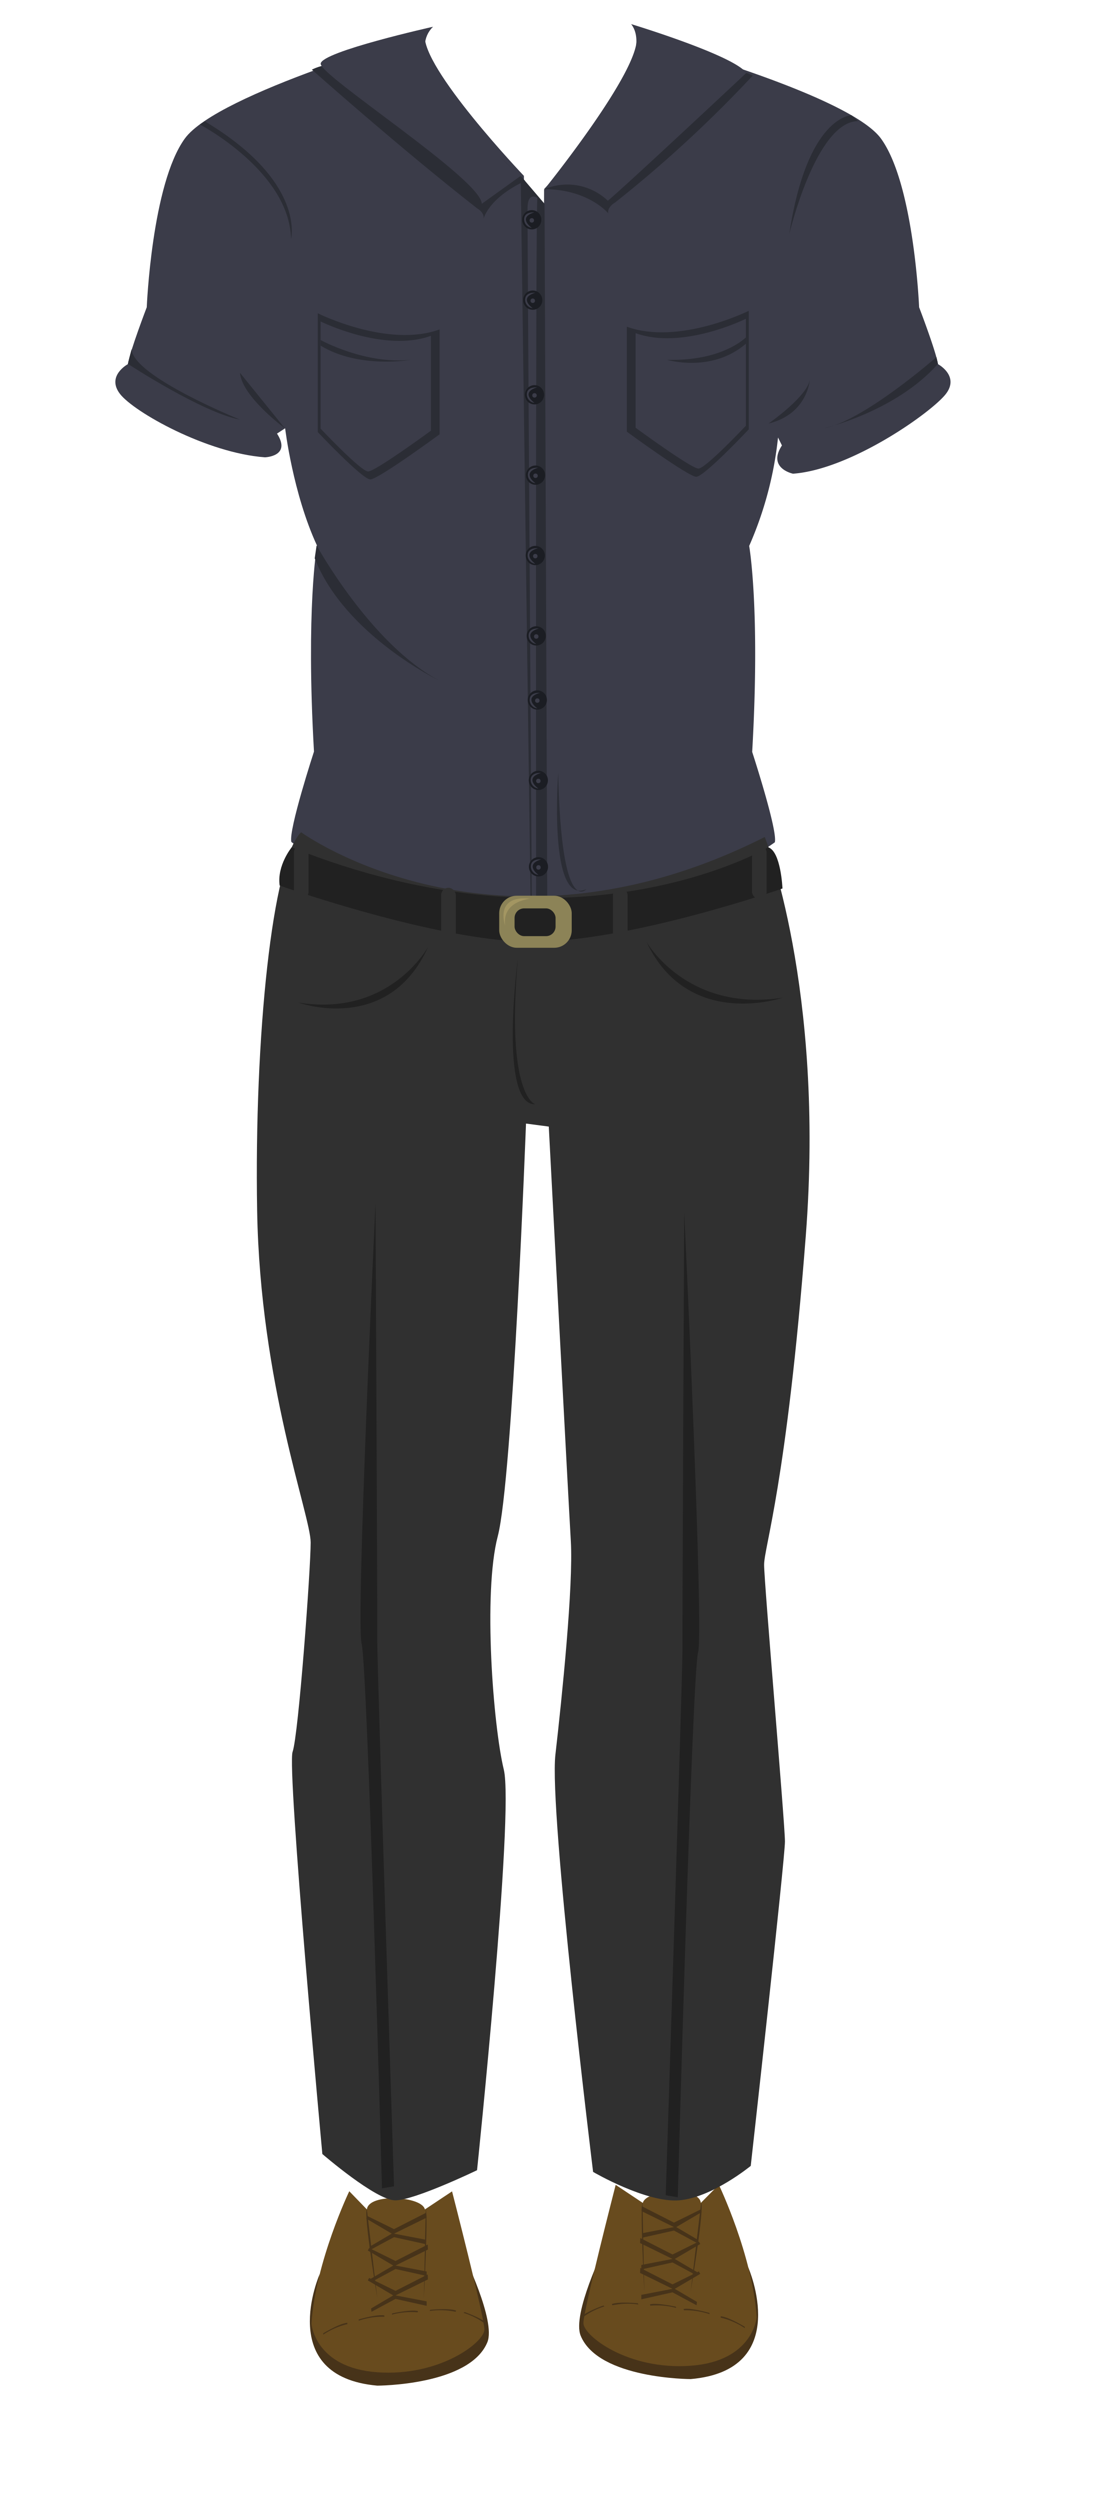 <svg xmlns="http://www.w3.org/2000/svg" viewBox="0 0 183 415"><defs><style>.cls-1{fill:none;}.cls-2{fill:#473319;}.cls-3{fill:#684b1e;}.cls-4{fill:#3b3c49;}.cls-5{fill:#2b2d35;}.cls-6{fill:#1b1d23;}.cls-7{fill:#303030;}.cls-8{fill:#212121;}.cls-9{fill:#8c8357;}.cls-10{fill:#a39662;}</style></defs><title>sbb</title><g id="Layer_2" data-name="Layer 2"><g id="sbb"><g id="sbb-2" data-name="sbb"><rect class="cls-1" width="183" height="415"/><g id="dressshoes"><g id="sbbshoes"><path class="cls-2" d="M53.09,377.46s-7.48,17,9.56,18.53c0,0,15.31,0,18.28-7.2,1.47-3.59-4-14.64-4-14.64s3.79,11.31,3,12.51-7.66,7.35-16.3,6.1-12.2-2.81-10.55-15.3"/><path class="cls-3" d="M58,363.72s-5.61,11.7-6.28,22c0,0,.57,7.31,10.94,8.05s17.78-5,17.78-7.09-5.37-22.94-5.37-22.94l-4.51,3c-.49-2.23-9.38-2.73-9.63,0Z"/><path class="cls-2" d="M53.68,387.3s2.71-1.65,4-1.74v.22a12.36,12.36,0,0,0-4,1.74Z"/><path class="cls-2" d="M59.57,385s3-.9,4.26-.66l0,.21a12.38,12.38,0,0,0-4.27.66Z"/><path class="cls-2" d="M65.13,384s3.1-.7,4.29-.38l-.07.2a12.45,12.45,0,0,0-4.29.39Z"/><path class="cls-2" d="M71.44,383.4s3.16-.32,4.31.14l-.09.19a12.3,12.3,0,0,0-4.31-.13Z"/><path class="cls-2" d="M77.15,383.77s3,1.06,3.85,2l-.17.14a12.3,12.3,0,0,0-3.85-2Z"/><path class="cls-2" d="M60.92,366.7l1.73,14.73S60.36,367.65,60.92,366.7Z"/><path class="cls-2" d="M70.38,381.56s.74-13.8.32-14.82l-.32,14.82"/><polyline class="cls-2" points="61.06 367.86 65.43 370.01 70.78 367.28 70.82 368.11 65.43 370.76 70.61 371.75 70.61 372.49 65.43 371.34 61.45 373.48 61.37 372.93 65.06 370.76 60.83 368.27 61.06 367.86"/><polyline class="cls-2" points="61.3 373.14 65.68 375.3 71.03 372.57 71.06 373.4 65.68 376.05 70.85 377.04 70.85 377.78 65.68 376.63 61.69 378.77 61.62 378.22 65.3 376.05 61.08 373.56 61.3 373.14"/><polyline class="cls-2" points="61.3 378.11 65.68 380.26 71.03 377.53 71.06 378.36 65.68 381.01 70.85 382 70.85 382.74 65.68 381.59 61.69 383.73 61.62 383.18 65.3 381.01 61.08 378.52 61.3 378.11"/></g><g id="sbbshoes-2" data-name="sbbshoes"><path class="cls-2" d="M124.26,376.37s7.48,17.05-9.56,18.53c0,0-15.31,0-18.27-7.19-1.48-3.59,3.95-14.65,3.95-14.65s-3.8,11.31-3,12.52,7.66,7.34,16.3,6.1,12.2-2.82,10.54-15.31"/><path class="cls-3" d="M119.37,362.64s5.61,11.69,6.28,22c0,0-.57,7.31-11,8.05s-17.77-5-17.77-7.09,5.36-22.94,5.36-22.94l4.51,3c.5-2.23,9.39-2.73,9.63,0Z"/><path class="cls-2" d="M123.68,386.22s-2.72-1.66-4-1.74v.22a12.36,12.36,0,0,1,4,1.74Z"/><path class="cls-2" d="M117.79,383.92s-3.05-.89-4.27-.65l.06.21a12.49,12.49,0,0,1,4.26.65Z"/><path class="cls-2" d="M112.23,382.89s-3.1-.7-4.3-.39l.07.21a12.4,12.4,0,0,1,4.3.38Z"/><path class="cls-2" d="M105.92,382.32s-3.16-.32-4.32.13l.1.2a12.3,12.3,0,0,1,4.31-.13Z"/><path class="cls-2" d="M100.21,382.69s-3,1.05-3.85,2l.17.14a12.33,12.33,0,0,1,3.84-2Z"/><path class="cls-2" d="M116.43,365.62l-1.73,14.72S117,366.57,116.43,365.62Z"/><path class="cls-2" d="M107,380.48s-.73-13.81-.31-14.83l.31,14.83"/><polyline class="cls-2" points="116.3 366.77 111.92 368.93 106.57 366.2 106.54 367.02 111.92 369.67 106.75 370.67 106.75 371.41 111.92 370.25 115.91 372.4 115.98 371.84 112.3 369.67 116.52 367.19 116.3 366.77"/><polyline class="cls-2" points="116.05 372.06 111.68 374.22 106.33 371.49 106.29 372.32 111.68 374.96 106.5 375.96 106.5 376.7 111.68 375.54 115.67 377.69 115.74 377.13 112.05 374.96 116.28 372.48 116.05 372.06"/><polyline class="cls-2" points="116.05 377.02 111.68 379.18 106.33 376.45 106.29 377.28 111.68 379.92 106.5 380.92 106.5 381.66 111.68 380.5 115.67 382.65 115.74 382.09 112.05 379.92 116.28 377.44 116.05 377.02"/></g></g><g id="sbbshirt"><path class="cls-4" d="M70.55,5.68S36.18,15.43,30.69,23,24.37,51,24.37,51s-2.8,7.3-3.13,9.44c0,0-3.62,1.94-1.32,4.94S34.31,75.2,44,75.91c0,0,4.45-.14,2-3.94l1.35-.88s1.27,10.78,5.29,19.47c0,0-1.86,10.42-.5,34.19,0,0-4.26,13.05-3.76,15,0,0,18.74,14.77,40.14,14.44L87,29.19S69.81,11.14,70.55,5.68Z"/><path class="cls-4" d="M105.71,6.12s35.11,9.31,40.6,16.9S152.63,51,152.63,51s2.8,7.3,3.13,9.44c0,0,3.62,1.94,1.32,4.94s-15.71,12.54-25.39,13.25c0,0-4.33-.89-1.84-4.69l-.65-1.32a60.34,60.34,0,0,1-4.79,18s1.86,10.42.5,34.19c0,0,4.26,13.05,3.76,15,0,0-17.23,12.78-38.63,12.45l.31-120.78S106.45,11.58,105.71,6.12Z"/><path class="cls-5" d="M51.79,11.56s14.48,12.89,27.41,23c0,0,1.27.68,1.11,1.75,0,0,.72-3.38,6.89-6.28C87.2,30.05,63.32,5.75,51.79,11.56Z"/><path class="cls-4" d="M71.91,4.44C65,11.23,86.47,29.19,86.47,29.19L80,33.83c0-4-26.88-21.26-26.75-23.26S71.91,4.44,71.91,4.44"/><path class="cls-5" d="M125,12.55a207.11,207.11,0,0,1-22.89,21.09s-1.27.69-1.11,1.76c0,0-3.29-4-10.66-4C90.35,31.43,113.48,6.75,125,12.55Z"/><path class="cls-4" d="M104.81,4s17,5.15,19.13,8.1c0,0-20,18.74-23,21.22a9.78,9.78,0,0,0-10.58-1.9S110,10.66,104.81,4Z"/><path class="cls-5" d="M86.47,29.19l1.7,125s2.16-2,2.72-2L90.43,33.83Z"/><path class="cls-4" d="M89.24,32.85s-1.64-1.17-1.64,1.81c0,7,.74,118.61.74,118.61l.69-1.05S88.91,34.79,89.24,32.85Z"/><ellipse class="cls-6" cx="88.31" cy="36.48" rx="1.59" ry="1.6"/><path class="cls-4" d="M88.74,35.25s-1.45-.14-1.67.87a1.41,1.41,0,0,0,1.24,1.7S85.84,36.12,88.74,35.25Z"/><circle class="cls-4" cx="88.31" cy="36.58" r="0.37"/><ellipse class="cls-6" cx="88.47" cy="49.82" rx="1.59" ry="1.6"/><path class="cls-4" d="M88.9,48.59s-1.44-.14-1.66.87a1.4,1.4,0,0,0,1.23,1.7S86,49.46,88.9,48.59Z"/><circle class="cls-4" cx="88.47" cy="49.92" r="0.37"/><ellipse class="cls-6" cx="88.76" cy="65.53" rx="1.59" ry="1.6"/><path class="cls-4" d="M89.19,64.3s-1.45-.14-1.67.87a1.41,1.41,0,0,0,1.24,1.7S86.29,65.17,89.19,64.3Z"/><circle class="cls-4" cx="88.76" cy="65.63" r="0.37"/><ellipse class="cls-6" cx="88.93" cy="78.87" rx="1.59" ry="1.6"/><path class="cls-4" d="M89.36,77.64s-1.45-.14-1.67.87a1.41,1.41,0,0,0,1.24,1.7S86.46,78.51,89.36,77.64Z"/><circle class="cls-4" cx="88.93" cy="78.97" r="0.37"/><ellipse class="cls-6" cx="88.89" cy="92.21" rx="1.59" ry="1.6"/><path class="cls-4" d="M89.32,91s-1.45-.14-1.67.87a1.4,1.4,0,0,0,1.24,1.7S86.41,91.85,89.32,91Z"/><circle class="cls-4" cx="88.89" cy="92.31" r="0.37"/><ellipse class="cls-6" cx="89.05" cy="105.55" rx="1.59" ry="1.6"/><path class="cls-4" d="M89.48,104.32s-1.44-.14-1.66.87a1.39,1.39,0,0,0,1.23,1.7S86.58,105.19,89.48,104.32Z"/><circle class="cls-4" cx="89.05" cy="105.65" r="0.37"/><ellipse class="cls-6" cx="89.23" cy="116.19" rx="1.59" ry="1.6"/><path class="cls-4" d="M89.66,115s-1.44-.13-1.67.87a1.41,1.41,0,0,0,1.24,1.71S86.76,115.83,89.66,115Z"/><circle class="cls-4" cx="89.23" cy="116.29" r="0.37"/><ellipse class="cls-6" cx="89.4" cy="129.53" rx="1.59" ry="1.6"/><path class="cls-4" d="M89.83,128.3s-1.45-.13-1.67.87a1.41,1.41,0,0,0,1.24,1.71S86.93,129.17,89.83,128.3Z"/><circle class="cls-4" cx="89.4" cy="129.63" r="0.37"/><ellipse class="cls-6" cx="89.42" cy="143.88" rx="1.59" ry="1.6"/><path class="cls-4" d="M89.85,142.65s-1.44-.14-1.66.87a1.4,1.4,0,0,0,1.23,1.7S87,143.52,89.85,142.65Z"/><circle class="cls-4" cx="89.42" cy="143.98" r="0.37"/><path class="cls-5" d="M52.77,52S64.38,57.82,73,54.68V72.09S62.8,79.58,61.49,79.58s-8.72-7.86-8.72-7.86Z"/><path class="cls-4" d="M53.24,53.36s10.5,5.22,18.32,2.38V71.49s-9.24,6.77-10.43,6.77-7.89-7.11-7.89-7.11Z"/><path class="cls-5" d="M124.34,51.59s-11.61,5.78-20.25,2.64V71.65s10.22,7.49,11.53,7.49,8.72-7.87,8.72-7.87Z"/><path class="cls-4" d="M123.86,52.91s-10.49,5.23-18.31,2.39V71s9.24,6.78,10.43,6.78,7.88-7.11,7.88-7.11Z"/><path class="cls-5" d="M52.59,90.56S61.6,107,73,113c0,0-15.71-7.54-20.74-20.32l.31-2.12"/><path class="cls-5" d="M21.24,60.4s12.35,8.09,18.61,9.25c0,0-17.8-7.18-18-11.7Z"/><path class="cls-5" d="M47.3,71.09s-7.12-5.24-7.45-9.21l7.45,9.21"/><path class="cls-5" d="M155.5,59.28s-12.09,10.6-18.67,11.81c0,0,11.93-2.76,18.93-10.69h0l-.26-1.12"/><path class="cls-5" d="M127.61,70.31s6.91-4.79,6.91-7.61C134.52,62.7,134.36,68.66,127.61,70.31Z"/><path class="cls-5" d="M53.24,56.44s7.37,4.09,15,3.28c0,0-8.58,1.56-15-2.35Z"/><path class="cls-5" d="M123.86,56s-3.85,4-13.11,3.72c0,0,7.4,2.24,13.11-2.66Z"/><path class="cls-5" d="M92.7,128.3S91,150.56,97.38,147.58C97.38,147.58,93.19,152.52,92.7,128.3Z"/><path class="cls-5" d="M33.18,20.66s14.9,7.79,15.15,19c0,0,2.48-9.49-14.32-19.52Z"/><path class="cls-5" d="M141.4,19.13s-7.37.06-10.34,19.75c0,0,4.42-18.7,11.43-18.78Z"/></g><g id="sbbpants"><g id="sbbpants-2" data-name="sbbpants"><path class="cls-7" d="M50,138.14s32.14,23.42,77,.79c0,0,10,25,6.81,66.21s-6.92,51.63-6.92,54.6,3.46,42.94,3.46,45.92-5.68,53.85-5.68,53.85-6.33,5.21-11.81,5.71-14.37-4.71-14.37-4.71-7.34-59.82-6.26-69.25,3-28,2.56-35.49S91.13,187,91.13,187l-3.78-.5S85.13,245.6,82.66,255s-.75,31.52,1,38.72-4.44,66.51-4.44,66.51-10.38,5-13.59,5-12.1-7.69-12.1-7.69-5.92-64-4.94-66.76,3-30.28,3-34.75-8.4-26.31-8.89-55.09S45.21,142.87,50,138.14Z"/><path class="cls-8" d="M113.62,201.17s3.29,69.49,2.3,73.13-3.37,90.42-3.37,90.42l-2-.33s2.82-87.11,2.78-90.42S113.62,201.17,113.62,201.17Z"/><path class="cls-8" d="M62.36,199.68s-3.29,69.5-2.31,73.14,3.38,90.42,3.38,90.42l2-.34s-2.82-87.11-2.78-90.42S62.36,199.68,62.36,199.68Z"/><path class="cls-8" d="M48.44,140.64s-2.47,3-2,6.35c0,0,26.07,9.25,41.7,9.34,16.24.09,41.8-8.85,41.8-8.85s-.25-6.15-2.37-6.84C127.58,140.64,95.75,159.6,48.44,140.64Z"/><rect class="cls-9" x="82.9" y="148.68" width="12.04" height="8.64" rx="2.9" ry="2.9"/><rect class="cls-8" x="85.45" y="150.78" width="6.81" height="4.61" rx="1.59" ry="1.59"/></g><path class="cls-10" d="M83.89,153.65s-1.91-5.15,4.2-4.47h0S83.33,149.49,83.89,153.65Z"/><rect class="cls-7" x="73.26" y="147.36" width="2.43" height="8.97" rx="1.22" ry="1.22"/><rect class="cls-7" x="101.79" y="147.36" width="2.43" height="8.97" rx="1.22" ry="1.22"/><rect class="cls-7" x="124.88" y="140.28" width="2.43" height="8.97" rx="1.22" ry="1.22"/><rect class="cls-7" x="48.81" y="140.28" width="2.43" height="8.97" rx="1.22" ry="1.22"/><path class="cls-8" d="M107.35,156.33S114,168.08,130,165.6C130,165.6,114.27,171.05,107.35,156.33Z"/><path class="cls-8" d="M71.11,157.14s-6.37,11.75-21.58,9.27C49.53,166.41,64.51,171.86,71.11,157.14Z"/><path class="cls-8" d="M86,159.09s-3.24,24.46,2.91,24.21C88.86,183.3,84,182,86,159.09Z"/></g></g></g></g></svg>